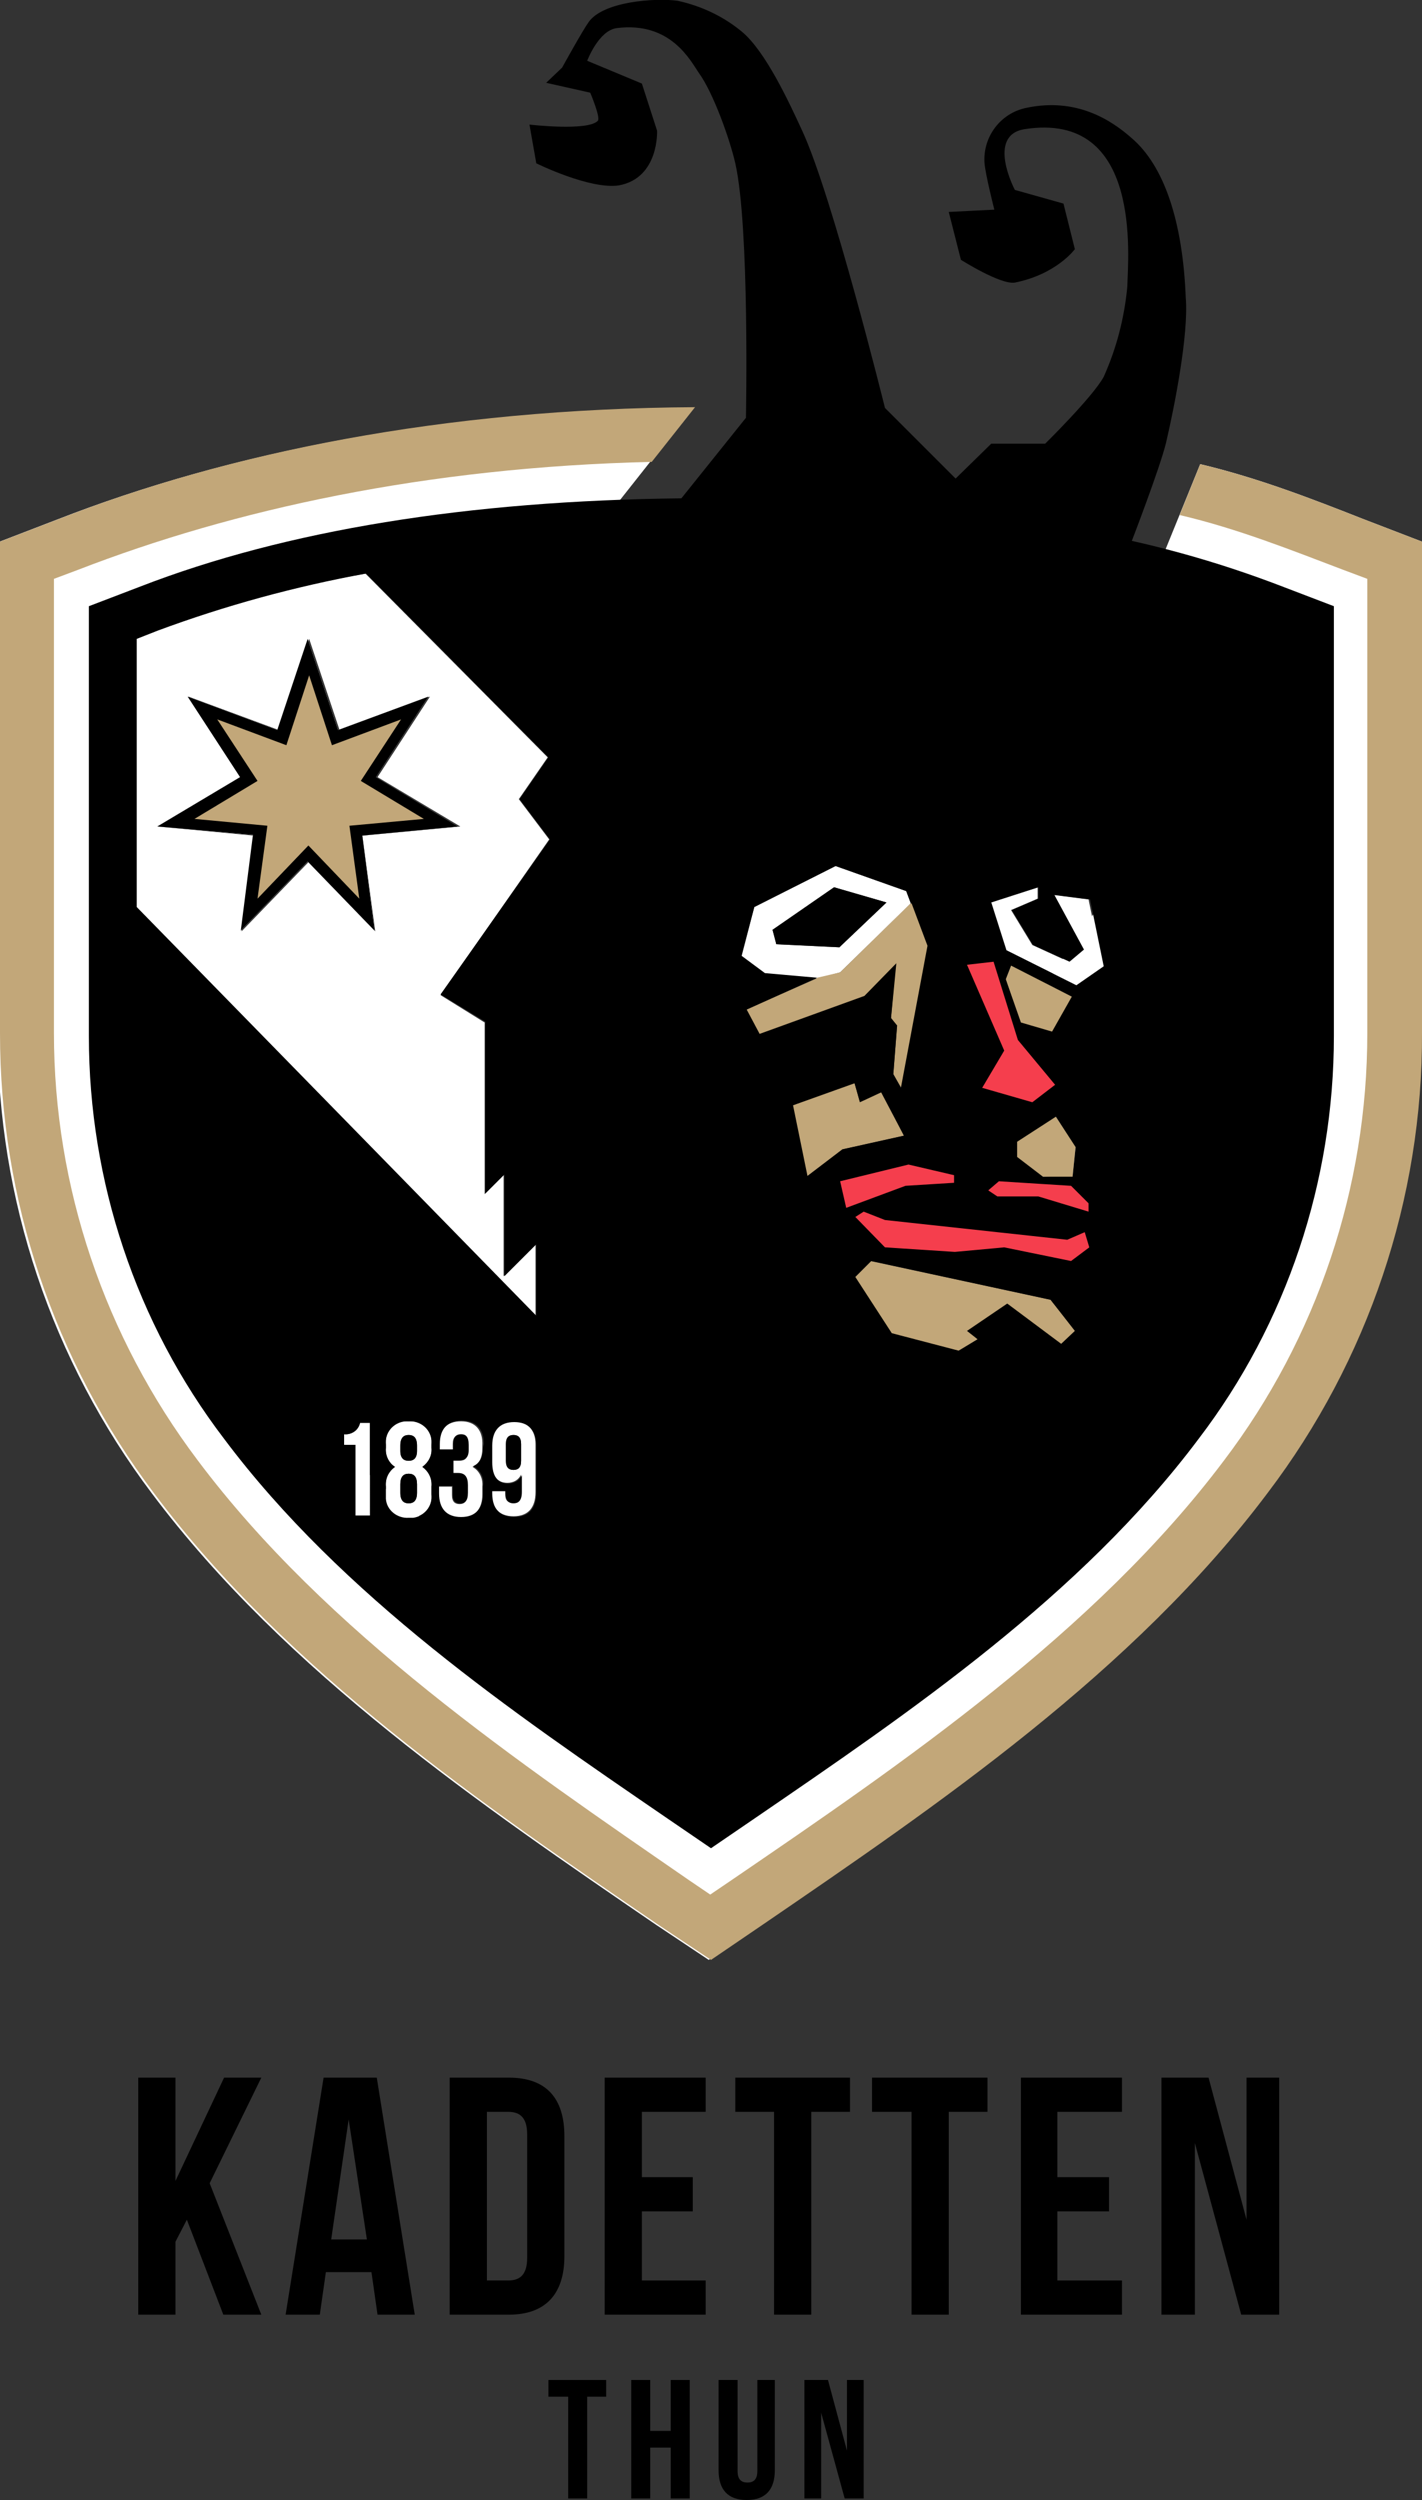 <?xml version="1.0" encoding="utf-8"?>
<!-- Generator: Adobe Illustrator 22.1.0, SVG Export Plug-In . SVG Version: 6.00 Build 0)  -->
<svg version="1.1" id="Ebene_1" xmlns="http://www.w3.org/2000/svg" xmlns:xlink="http://www.w3.org/1999/xlink" x="0px" y="0px"
	 viewBox="0 0 187.2 329.1" style="enable-background:new 0 0 187.2 329.1;" xml:space="preserve">
<rect x="0" y="0" width="187.2" height="329.1" fill="#333333" stroke="none"/>
<style type="text/css">
	.st0{fill:#FFFFFF;}
	.st1{fill:none;}
	.st2{fill:#F53E4D;}
	.st3{fill:#C2A779;}
</style>
<path class="st0" d="M187.2,71.3l-7.8-3c-6.6-2.6-13.8-5.4-21.4-7.2l-4.8,11.8c7.7,1.8-14.8,18.9-8.2,21.5l7.8,12.9l-21,30.9
	c0,20.3,16.9,28.5,4.6,44.7c-17,22.6-16.6,22.3-39,37.6l-4,7.8l-3.4-6.1c-22.3-15.3-37.7-20.3-54.8-42.9
	c-12.2-16.2-17.6-23.1-17.6-43.4l0-51.7l0,0c20.3-7.9,34-17.4,63.8-18.1l9.8-12.4c-33.2,0.2-61.4,6-83.7,14.7l-7.8,3V136
	c0,21.9,7.1,43.1,20.3,60.6c17.7,23.6,43.6,41.2,66.4,56.8l6.9,4.6l6.9-4.7c22.8-15.6,48.7-33.2,66.4-56.8
	c13.2-17.4,20.4-38.7,20.3-60.6L187.2,71.3z"/>
<title>logo</title>
<polygon class="st1" points="43.5,294.8 48.3,294.8 45.9,279 "/>
<path class="st1" d="M66.9,278h-2.8v22.3h2.8c1.6,0,2.5-0.8,2.5-3V281C69.4,278.8,68.4,278,66.9,278z"/>
<path class="st0" d="M68.3,105.2l3.8-5.5l-24-24.2c-9.3,1.6-18.5,4.2-27.4,7.5l-2.8,1.1v35.3l52.6,53.8v-9.4l-4.2,4.2v-13.3
	l-2.5,2.5v-22.6l-5.8-3.6l14.3-20.5L68.3,105.2z M47.7,110l1.7,12.6l-8.8-9.1l-8.8,9.1l1.6-12.6l-12.6-1.2l10.9-6.5l-6.9-10.6
	l11.9,4.4l4-12l4,12l11.9-4.4l-6.9,10.6l10.9,6.5L47.7,110z"/>
<path class="st0" d="M56.4,91.7l-11.9,4.4l-4-12l-4,12l-11.8-4.4l6.9,10.6l-10.9,6.5l12.6,1.1l-1.6,12.6l8.8-9.1l8.8,9.1L47.7,110
	l12.6-1.2l-10.8-6.5L56.4,91.7z M58,108.3l-11.1,1l1.5,11.1l-7.7-8l-7.8,8l1.5-11.1l-11.1-1l9.6-5.8l-6.1-9.3l10.5,3.9l3.5-10.6
	l3.5,10.6l10.5-3.9l-6.1,9.3L58,108.3z"/>
<polygon class="st0" points="141.5,129.6 145.1,127.1 143.3,118.4 138.6,117.8 142.6,125 140.7,126.6 135.9,124.4 133.1,119.8 
	136.6,118.3 136.6,116.8 130.4,118.7 132.3,125 "/>
<path class="st0" d="M100.7,128.2l6.8,0.6h0.1l3-0.8l9.3-9.1l-0.6-1.6L110,114l-10.7,5.4l-1.7,6.6L100.7,128.2z M109.8,116.8l6.9,2
	l-6.2,5.9l-8.3-0.4l-0.5-1.9L109.8,116.8z"/>
<polygon class="st2" points="125.9,155.9 125.9,154.5 119.6,153.1 110.3,155.3 111.2,159.4 119.2,156.4 "/>
<polygon class="st2" points="129.6,156.7 131.2,157.7 136.6,157.7 143.5,159.8 143.5,158.2 141.1,155.8 131.4,155.2 "/>
<polygon class="st2" points="142.9,161.8 140.4,162.9 116.6,160.3 113.6,159.2 112.2,160.1 116.4,164.5 125.7,165.1 132.2,164.5 
	141,166.3 143.6,164.2 "/>
<polygon class="st2" points="128.9,143.2 135.9,145.3 139.3,142.8 134.2,136.8 130.9,126.3 126.9,126.6 131.9,138.1 "/>
<polygon class="st0" points="107.6,128.7 107.5,128.8 107.7,128.8 107.7,128.8 110.6,128 119.9,119 119.9,118.9 110.6,128 "/>
<path class="st3" d="M187.2,71.3l-7.8-3c-6.6-2.6-13.8-5.4-21.4-7.2l-2.7,6.7c7.7,1.8,14.9,4.7,21.5,7.2l3.2,1.2V136
	c0,20.3-6.6,40.1-18.9,56.3c-17,22.6-42.4,39.9-64.8,55.2l-2.8,1.9l-2.8-1.9C68.4,232.1,43,214.9,26,192.2
	C13.8,176,7.1,156.3,7.1,136V76.2l3.2-1.2C30.7,67.1,56,61.5,85.8,60.8l5.7-7.2c-33.2,0.2-61.4,6-83.7,14.7l-7.8,3V136
	c0,21.9,7.1,43.1,20.3,60.6c17.7,23.6,43.6,41.2,66.4,56.8l6.9,4.6l6.9-4.7c22.8-15.6,48.7-33.2,66.4-56.8
	c13.2-17.4,20.4-38.7,20.3-60.6L187.2,71.3z"/>
<polygon class="st3" points="48.4,102.6 54.5,93.2 44.1,97.1 40.6,86.5 37.1,97.1 26.6,93.2 32.7,102.6 23.2,108.3 34.3,109.4 
	32.8,120.4 40.6,112.4 48.3,120.4 46.9,109.4 58,108.3 "/>
<polygon class="st3" points="139.7,177 139.7,177 141.5,175.3 141.6,175.2 138.3,171.1 138.3,171.1 114.6,166 114.6,166 
	112.4,168.1 112.4,168.1 117.2,175.6 117.2,175.6 126.1,177.9 126.1,177.9 128.7,176.3 127.5,175.2 132.6,171.7 "/>
<polygon class="st3" points="134.3,134.7 138.6,135.9 141.1,131.3 141.2,131.2 133.1,127.1 133.1,127.1 132.4,128.9 132.4,128.9 
	134.3,134.6 "/>
<polygon class="st3" points="119,149.5 116.1,143.7 116,143.7 113.2,145 112.5,142.6 112.5,142.5 104.4,145.4 104.3,145.4 
	106.2,154.8 106.2,154.9 110.9,151.3 119,149.5 "/>
<polygon class="st3" points="141.6,150.9 139,147 139,146.9 133.9,150.2 133.8,150.2 133.8,152.2 133.8,152.3 137.2,154.9 
	137.2,154.9 141.2,155 141.6,151 "/>
<polygon class="st3" points="100,136.3 113.9,131.2 117.9,127 117.3,134 117.3,134.1 118.1,135 117.6,141.4 117.6,141.4 
	118.7,143.3 122.2,124.4 122.2,124.4 120.1,118.8 120.1,118.7 119.9,118.9 110.6,128 107.6,128.7 107.5,128.8 98.2,132.9 100,136.2 
	"/>
<path class="st0" d="M45.3,188.8v1.4h1.5v9.3h1.9v-12.2h-1.3C47.2,188.3,46.3,188.9,45.3,188.8z"/>
<path class="st0" d="M60.7,187.1c-1.9,0-2.9,1.1-2.9,3.1v0.7h1.8v-0.8c0-0.9,0.4-1.2,1-1.2s1,0.3,1,1.4v0.7c0,1-0.4,1.3-1.2,1.3
	h-0.8v1.7h0.6c0.9,0,1.3,0.4,1.3,1.6v1c0,1.1-0.4,1.4-1,1.4s-1-0.3-1-1.2v-1.1h-1.8v1c0,2,1,3.1,2.9,3.1s2.9-1.1,2.9-3.1v-1
	c0.1-1.1-0.4-2.1-1.3-2.6c0.9-0.4,1.3-1.2,1.3-2.5v-0.3C63.6,188.3,62.6,187.1,60.7,187.1z"/>
<path class="st0" d="M67.6,187.1c-1.9,0-2.9,1.1-2.9,3.1v2.2c0,1.8,0.7,2.8,2.1,2.8c0.8,0,1.5-0.4,1.8-1.1v2.2
	c0,1.2-0.4,1.5-1.1,1.5s-1-0.3-1-1.2v-0.4h-1.8v0.3c0,2,1,3.1,2.9,3.1s2.9-1.1,2.9-3.2v-6.3C70.5,188.3,69.5,187.1,67.6,187.1z
	 M68.6,192.3c0,0.9-0.4,1.2-1,1.2s-1-0.3-1-1.2v-2.2c0-0.9,0.4-1.2,1-1.2s1,0.3,1,1.2V192.3z"/>
<path class="st0" d="M53.8,187.1c-1.5-0.1-2.9,1-3,2.5c0,0.2,0,0.4,0,0.6v0.4c-0.1,1,0.4,2,1.2,2.5c-0.8,0.6-1.3,1.5-1.2,2.6v1
	c-0.2,1.5,0.9,2.9,2.4,3.1c0.2,0,0.4,0,0.6,0c1.5,0.1,2.9-1,3-2.5c0-0.2,0-0.4,0-0.6v-1c0.1-1-0.3-2-1.2-2.6
	c0.8-0.5,1.3-1.5,1.2-2.5v-0.4c0.2-1.5-0.9-2.9-2.4-3.1C54.2,187.1,54,187.1,53.8,187.1z M54.9,196.5c0,1.1-0.5,1.4-1.1,1.4
	s-1.1-0.3-1.1-1.4v-1.1c0-1,0.4-1.4,1.1-1.4s1.1,0.4,1.1,1.4V196.5z M54.9,191c0,1-0.5,1.3-1.1,1.3s-1.1-0.3-1.1-1.3v-0.7
	c0-1.1,0.5-1.4,1.1-1.4s1.1,0.3,1.1,1.4V191z"/>
<polygon points="88.3,320 85.6,320 85.6,313.3 83.1,313.3 83.1,328.9 85.6,328.9 85.6,322.2 88.3,322.2 88.3,328.9 90.8,328.9 
	90.8,313.3 88.3,313.3 "/>
<polygon points="72.2,315.5 74.8,315.5 74.8,328.9 77.3,328.9 77.3,315.5 79.8,315.5 79.8,313.3 72.2,313.3 "/>
<polygon points="111.5,322.6 109,313.3 105.9,313.3 105.9,328.9 108.1,328.9 108.1,317.6 111.2,328.9 113.7,328.9 113.7,313.3 
	111.5,313.3 "/>
<path d="M99.7,325.3c0,1.1-0.5,1.5-1.3,1.5s-1.3-0.4-1.3-1.5v-12h-2.5v11.9c0,2.5,1.2,3.9,3.7,3.9s3.7-1.4,3.7-3.9v-11.9h-2.3V325.3
	z"/>
<polygon points="164.1,292.2 159.1,273.5 152.9,273.5 152.9,304.7 157.3,304.7 157.3,282.1 163.4,304.7 168.4,304.7 168.4,273.5 
	164.1,273.5 "/>
<path d="M42.6,273.5l-5,31.2h4.5l0.8-5.6h6l0.8,5.6h4.9l-5-31.2H42.6z M43.6,294.8l2.3-15.8l2.4,15.8L43.6,294.8z"/>
<polygon points="29.5,273.5 23.1,287.1 23.1,273.5 18.2,273.5 18.2,304.7 23.1,304.7 23.1,295.1 24.6,292.2 29.4,304.7 34.4,304.7 
	27.6,287.4 34.4,273.5 "/>
<path d="M74.3,297v-15.8c0-5-2.4-7.7-7.3-7.7h-7.8v31.2H67C71.8,304.7,74.3,302,74.3,297z M69.4,297.2c0,2.2-0.9,3-2.5,3h-2.8V278
	h2.8c1.6,0,2.5,0.8,2.5,3V297.2z"/>
<polygon points="106.8,304.7 106.8,278 111.9,278 111.9,273.5 96.8,273.5 96.8,278 101.9,278 101.9,304.7 "/>
<polygon points="114.8,278 120,278 120,304.7 124.9,304.7 124.9,278 130,278 130,273.5 114.8,273.5 "/>
<polygon points="79.6,304.7 92.9,304.7 92.9,300.2 84.5,300.2 84.5,291.1 91.2,291.1 91.2,286.6 84.5,286.6 84.5,278 92.9,278 
	92.9,273.5 79.6,273.5 "/>
<polygon points="134.4,304.7 147.7,304.7 147.7,300.2 139.2,300.2 139.2,291.1 146,291.1 146,286.6 139.2,286.6 139.2,278 
	147.7,278 147.7,273.5 134.4,273.5 "/>
<path d="M56.4,91.7l-11.9,4.4l-4-12l-4,12l-11.8-4.4l6.9,10.6l-10.9,6.5l12.6,1.1l-1.6,12.6l8.8-9.1l8.8,9.1L47.7,110l12.6-1.2
	l-10.8-6.5L56.4,91.7z M46,108.7l1.3,9.6l-6.7-7l-6.7,7l1.3-9.6l-9.6-0.9l8.3-5l-5.3-8.1l9.1,3.4l3-9.2l3,9.2l9.1-3.4l-5.3,8.1
	l8.3,5L46,108.7z"/>
<path d="M53.8,188.9c-0.6,0-1.1,0.3-1.1,1.4v0.7c0,1,0.5,1.3,1.1,1.3s1.1-0.3,1.1-1.3v-0.7C54.9,189.2,54.4,188.9,53.8,188.9z"/>
<path d="M67.6,188.9c-0.6,0-1,0.3-1,1.2v2.2c0,0.9,0.4,1.2,1,1.2s1-0.3,1-1.2v-2.2C68.6,189.2,68.2,188.9,67.6,188.9z"/>
<path d="M53.8,194c-0.7,0-1.1,0.4-1.1,1.4v1.1c0,1.1,0.5,1.4,1.1,1.4s1.1-0.3,1.1-1.4v-1.1C54.9,194.4,54.5,194,53.8,194z"/>
<path d="M157.8,189.4c11.6-15.2,17.8-33.9,17.8-53V79.8l-6.8-2.6c-6.5-2.5-13.1-4.5-19.8-6c0,0,3.7-9.6,4.5-12.9
	c1.1-4.7,3-14.3,2.6-19.1c-0.4-10.2-2.9-17.4-7.1-21c-2.7-2.4-7.3-5.4-13.9-4c-3.4,0.7-5.7,3.8-5.5,7.2c0.1,1.5,1.3,6.2,1.3,6.2
	l-6,0.3l1.6,6.3c0,0,5.2,3.3,7.1,3c5.5-1.1,7.9-4.4,7.9-4.4l-1.5-6l-6.4-1.8c0,0-3.8-7.2,1.3-8c15.5-2.4,13.6,16.8,13.5,20.8
	c-0.4,4.1-1.4,8-3.1,11.8c-1.4,2.6-7.7,8.8-7.7,8.8h-7.1l-4.7,4.6l-9.3-9.3c0,0-6.9-27.9-10.9-36.5c-1.7-3.7-4.8-10.4-7.9-13
	c-2.4-2-5.3-3.4-8.5-4.1c-3-0.4-9.8,0.1-11.7,2.8c-0.8,1.1-3.5,6-3.5,6l-2.1,2l5.8,1.3c0,0,1.4,3.3,1,3.7c-1.3,1.4-9,0.5-9,0.5
	l0.9,5.1c0,0,7.1,3.5,10.9,2.9c5.3-1,5-7.2,5-7.2L84.5,11l-7.2-3c0,0,1.5-4,3.9-4.3C88.3,2.8,90.9,8,92,9.6
	c1.9,2.6,4.1,8.8,4.8,11.9c1.9,8.4,1.4,33.5,1.4,33.5l-8.5,10.6c-28.1,0.3-52.1,4.2-71.2,11.6l-6.8,2.6v56.6
	c0,19.1,6.2,37.8,17.8,53c15.5,20.7,38.1,36.1,58.1,49.8l6,4.1l6-4.1C119.6,225.5,142.3,210.1,157.8,189.4z M58,130.9l5.9,3.6v22.6
	l2.5-2.5V168l4.2-4.2v9.4l-52.6-53.8V84.1l2.8-1.1c8.9-3.3,18.1-5.8,27.4-7.5l24,24.2l-3.8,5.5l4,5.3L58,130.9z M48.7,199.5h-1.9
	v-9.3h-1.5v-1.4c1,0.1,1.9-0.6,2.1-1.5h1.3L48.7,199.5z M56.8,190.6c0.1,1-0.4,1.9-1.2,2.5c0.8,0.6,1.3,1.5,1.2,2.6v1
	c0.2,1.5-0.9,2.9-2.4,3.1c-0.2,0-0.4,0-0.6,0c-1.5,0.1-2.9-1-3-2.5c0-0.2,0-0.4,0-0.6v-1c-0.1-1,0.3-2,1.2-2.6
	c-0.8-0.5-1.3-1.5-1.2-2.5v-0.4c-0.2-1.5,0.9-2.9,2.4-3.1c0.2,0,0.4,0,0.6,0c1.5-0.1,2.9,1,3,2.5c0,0.2,0,0.4,0,0.6L56.8,190.6z
	 M63.6,190.5c0,1.3-0.4,2.1-1.3,2.5c0.9,0.5,1.5,1.5,1.3,2.6v1c0,2-1,3.1-2.9,3.1s-2.9-1.1-2.9-3.1v-1h1.8v1.1c0,0.9,0.4,1.2,1,1.2
	s1-0.3,1-1.4v-1c0-1.1-0.4-1.6-1.3-1.6h-0.6v-1.7h0.8c0.7,0,1.2-0.3,1.2-1.3v-0.7c0-1.1-0.4-1.4-1-1.4s-1,0.3-1,1.2v0.8h-1.8v-0.7
	c0-2,1-3.1,2.9-3.1s2.9,1.1,2.9,3.1L63.6,190.5z M70.6,196.5c0,2.1-1,3.2-2.9,3.2s-2.9-1.1-2.9-3.1v-0.3h1.8v0.4
	c0,0.9,0.4,1.2,1,1.2s1.1-0.3,1.1-1.5v-2.2c-0.3,0.7-1,1.1-1.8,1.1c-1.4,0-2.1-1-2.1-2.8v-2.2c0-2,1-3.1,2.9-3.1s2.9,1.1,2.9,3.1
	L70.6,196.5z M128.7,176.3l-2.5,1.5l-8.8-2.3l-4.8-7.4l2.1-2.1l23.6,5.1l3.2,4.1l-1.8,1.7l-7.1-5.3l-5.3,3.6L128.7,176.3z M141,166
	l-8.8-1.8l-6.5,0.6l-9.2-0.6l-3.9-4l1.1-0.7l2.8,1.1l24,2.6l2.3-1l0.6,2L141,166z M138.5,135.8l-4.1-1.2l-2-5.7l0.7-1.8l8,4.1
	L138.5,135.8z M141,156.1l2.3,2.3v1.1l-6.6-2h-5.4l-1.2-0.8l1.4-1.2L141,156.1z M141.2,154.9h-3.9l-3.4-2.6v-2l5.1-3.3l2.6,4
	L141.2,154.9z M130.8,126.6l3.2,10.3l4.9,5.9l-3,2.3l-6.6-1.9l2.9-4.9l-4.9-11.3L130.8,126.6z M119.2,156.1l-7.8,2.9l-0.8-3.5l9-2.2
	l6,1.4v1L119.2,156.1z M112.5,142.6l0.7,2.5l2.8-1.3l3,5.7l-8.1,1.8l-4.6,3.5l-1.9-9.3L112.5,142.6z M136.7,116.8v1.5l-3.5,1.5
	l2.8,4.6l4.8,2.2l1.9-1.6l-3.9-7.2l4.7,0.6l1.8,8.8l-3.6,2.5l-9.2-4.6l-2-6.3L136.7,116.8z M99.3,119.4L110,114l9.3,3.3l0.6,1.6v0.1
	l0.1-0.1l2.1,5.6l-3.5,18.7l-1-1.8l0.5-6.4l-0.8-1l0.7-7.2l-4.2,4.3l-13.8,5l-1.7-3.2l9.3-4.2h-0.1l-6.8-0.6l-3.1-2.3L99.3,119.4z"
	/>
<polygon points="110.5,124.7 116.7,118.8 109.8,116.8 101.7,122.4 102.2,124.3 "/>
</svg>
